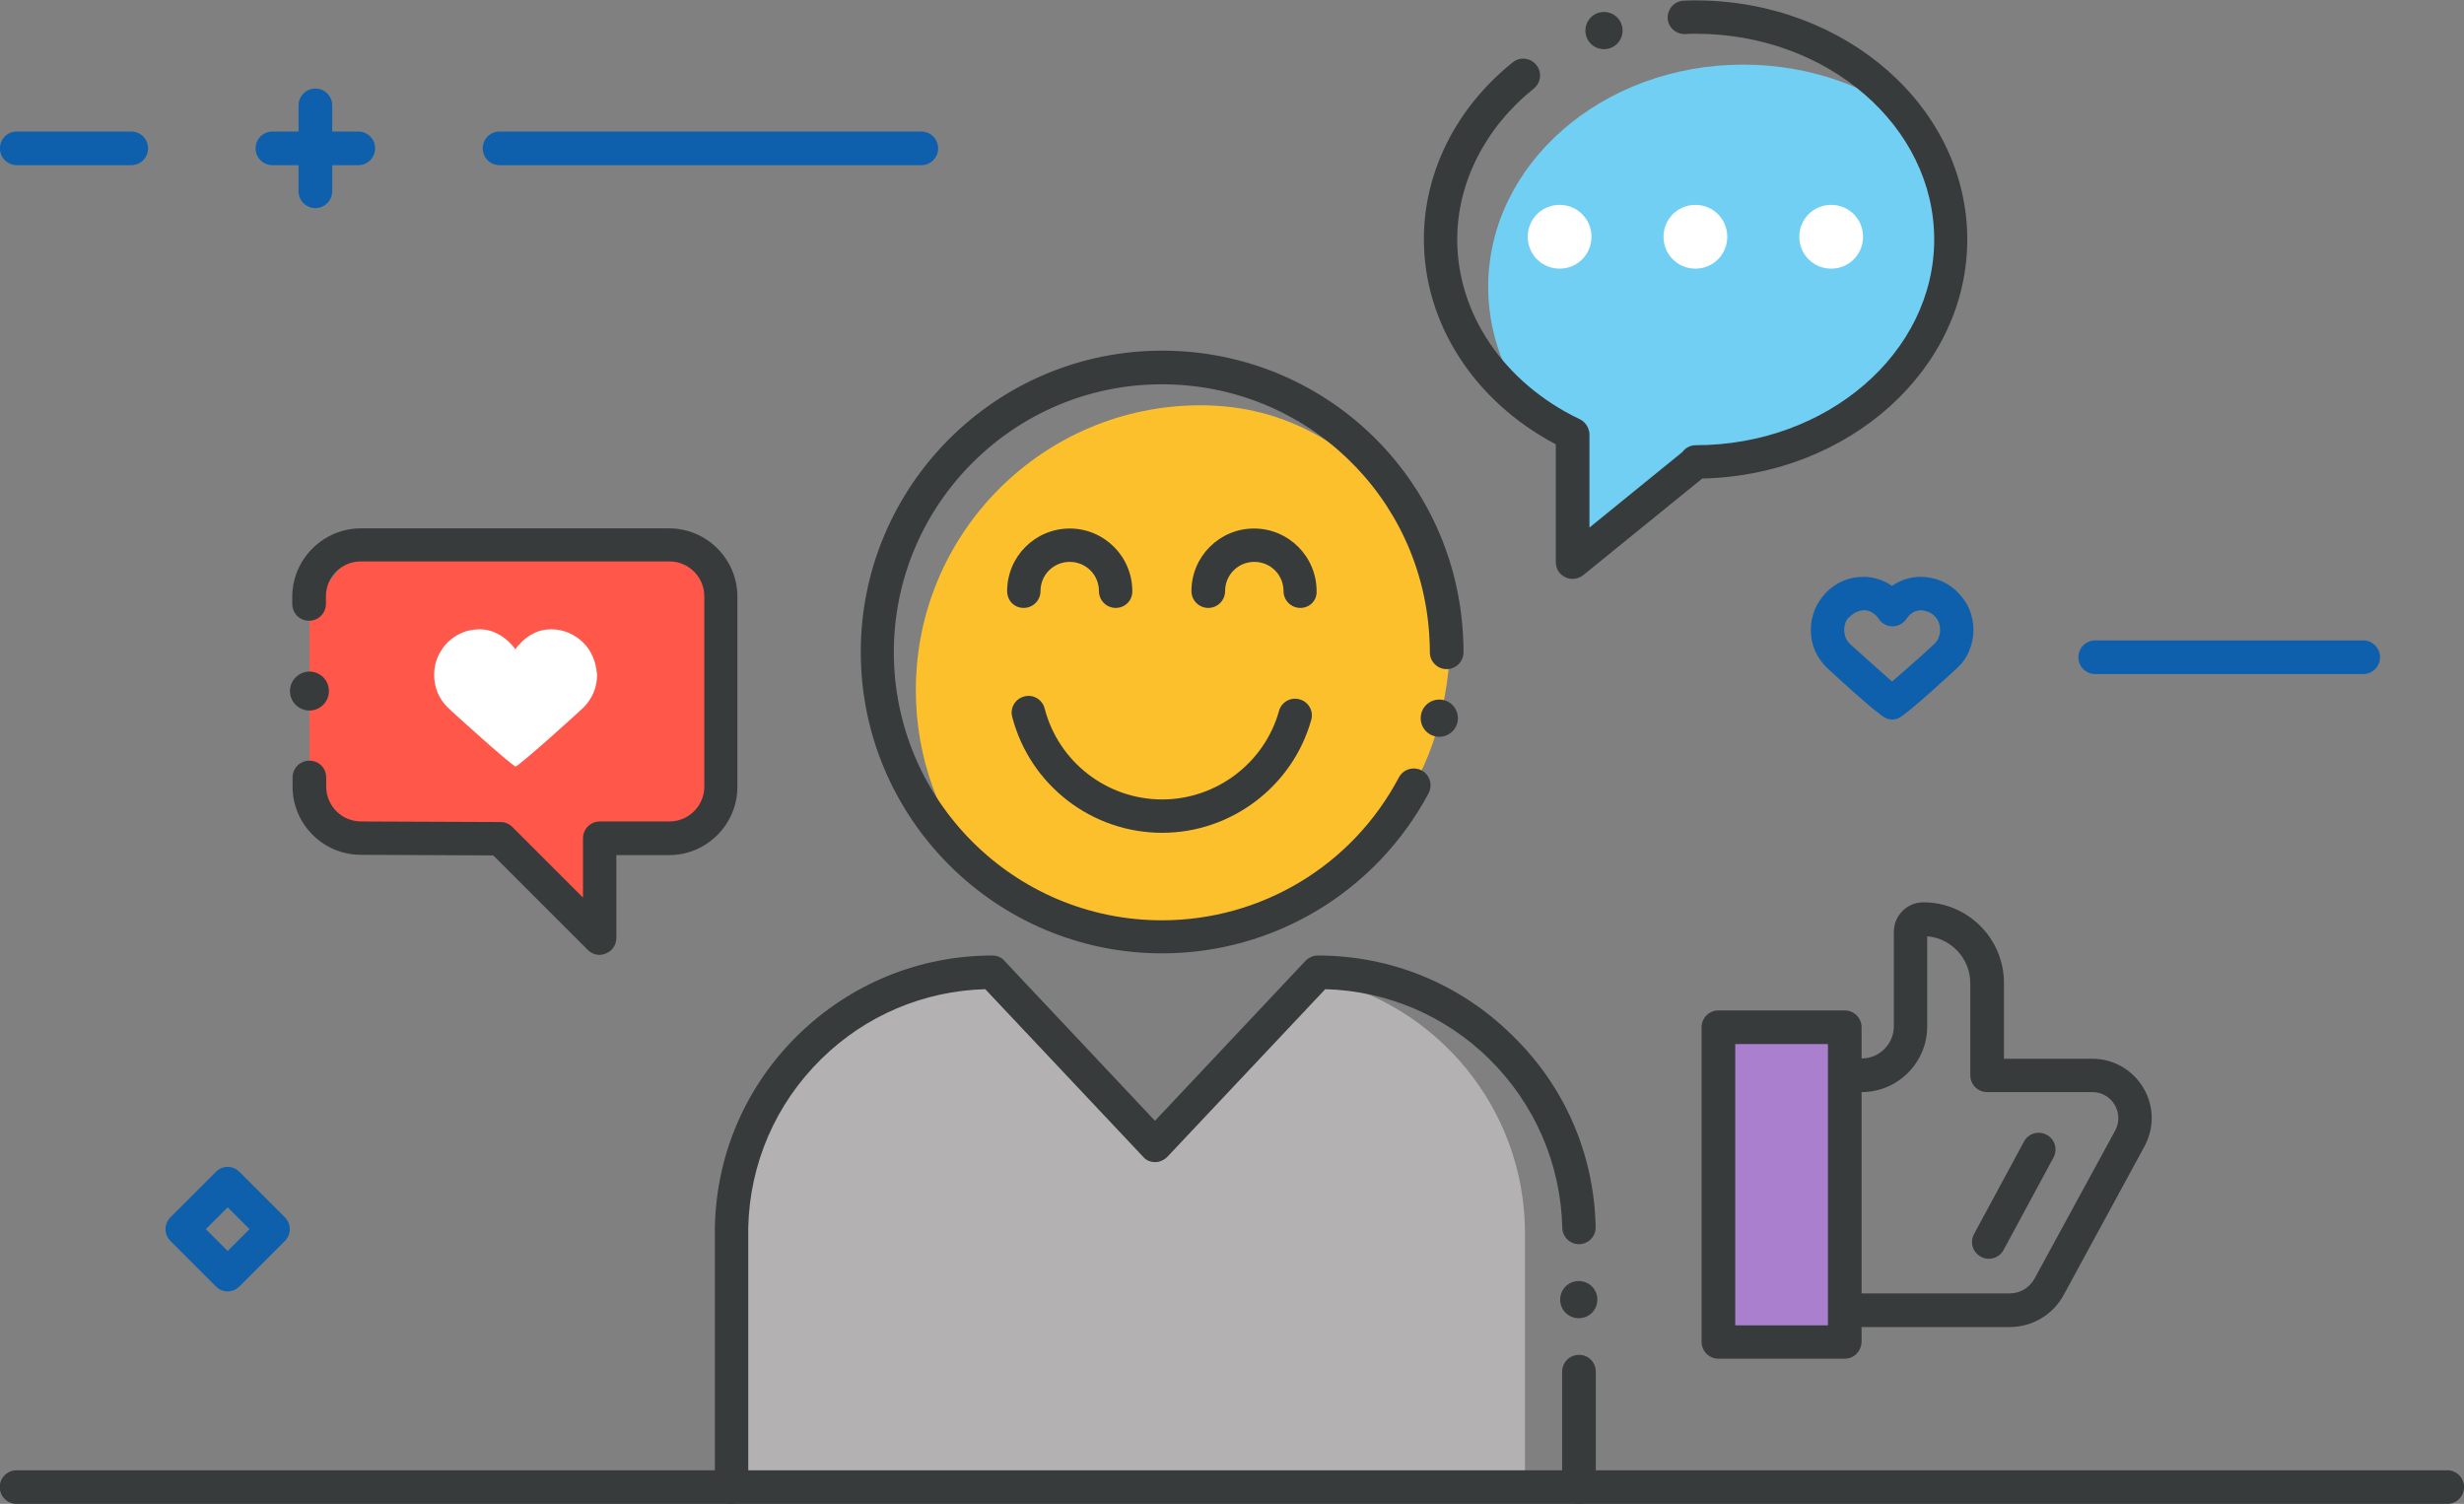 <svg xmlns="http://www.w3.org/2000/svg" xmlns:xlink="http://www.w3.org/1999/xlink" viewBox="216 78.1 1043.5 636.9">
  <rect x="216" y="78.1" width="1043.5" height="636.9" fill="#808080" stroke="none"/>
  <g transform="matrix(1.25 0 0 -1.25 0 636.89)">
    <defs>
      <path id="a" d="M68.5-126.2H1112v636.9H68.5z"/>
    </defs>
    <clipPath id="b">
      <use xlink:href="#a" overflow="visible"/>
    </clipPath>
    <g clip-path="url(#b)">
      <path fill="#B3B1B1" d="M452.466 99.174c15.9 8.4 34.1 18.8 53.3 18.8l58.9-59 34 36.1 10.4 9.5c6.3 0 4.5 12.3 10.5 11 39.9-8.5 69.9-44 69.9-86.4v-86.1h-249.3l-19.4 3.3 1.8 32.8-1.8 19.9v17.3l1.8 30.8 16.5 35.9 13.4 16.1z"/>
      <path fill="#373B3C" d="M1001.925-62.5h-823.5c-3.1 0-5.7 2.5-5.7 5.7 0 3.1 2.5 5.7 5.7 5.7h823.5c3.1 0 5.7-2.5 5.7-5.7s-2.6-5.7-5.7-5.7"/>
      <path fill="#FF5749" d="M412.537 256.469l-115 5.8c-5 0-19.9-19.8-19.9-24.8v-69l63.9-3.2 31-30.5 3.4 28.2 27.9 2.1 12.8 11.7.4 59.1-4.5 20.6z"/>
      <path fill="#373B3C" d="M375.921 123.518c-1.5 0-2.9.6-4 1.7l-32 32-44.9.2c-12.7 0-23.1 10.4-23.1 23.1v3.1c0 3.1 2.5 5.7 5.7 5.7s5.7-2.5 5.7-5.7v-3.1c0-6.5 5.3-11.8 11.8-11.8l47.3-.2c1.5 0 2.9-.6 4-1.7l23.9-23.9v20.1c0 3.1 2.5 5.7 5.7 5.7h23.6c6.5 0 11.8 5.3 11.8 11.8v64.5c0 6.5-5.3 11.8-11.8 11.8h-104.6c-6.5 0-11.8-5.3-11.8-11.8v-2.6c0-3.1-2.5-5.7-5.7-5.7s-5.7 2.5-5.7 5.7v2.6c.1 12.6 10.5 23 23.2 23h104.5c12.7 0 23.1-10.4 23.1-23.1v-64.5c0-12.7-10.4-23.1-23.1-23.1h-17.9v-28.1c0-2.3-1.4-4.4-3.5-5.2-.7-.3-1.5-.5-2.2-.5"/>
      <path fill="#FFF" d="M373.69 224.422c-.8 1.9-1.9 3.5-3.3 4.9-1.4 1.4-3.1 2.5-4.9 3.3-1.9.8-3.9 1.2-6.1 1.2-2.1 0-4.2-.5-6-1.5-1.9-.9-3.5-2.3-4.9-3.9-.4-.4-.8-.9-1.1-1.4-.3.5-.7 1-1.1 1.4-1.4 1.6-3.1 3-4.9 3.9-1.9 1-3.9 1.5-6.1 1.5-2.1 0-4.2-.4-6-1.2-1.9-.8-3.5-1.9-4.9-3.3-1.4-1.4-2.5-3.1-3.3-4.9-.8-1.9-1.2-3.9-1.2-6s.4-4.2 1.2-6.1c.8-1.9 1.9-3.5 3.3-4.9 1.4-1.4 21.2-19.3 23.1-20.1 1.9.8 21.7 18.7 23.1 20.1 1.4 1.4 2.5 3.1 3.3 4.9.8 1.9 1.2 3.9 1.2 6.1-.2 2.1-.6 4.2-1.4 6"/>
      <path fill="#373B3C" d="M284.235 212.904c0-3.7-3-6.6-6.6-6.6-3.7 0-6.6 3-6.6 6.6s3 6.6 6.6 6.6c3.6 0 6.6-2.9 6.6-6.6M707.752-62.5c-3.1 0-5.7 2.5-5.7 5.7v39.1c0 3.1 2.5 5.7 5.7 5.7s5.7-2.5 5.7-5.7v-39.1c0-3.2-2.6-5.7-5.7-5.7m-287.05 0c-3.1 0-5.7 2.5-5.7 5.7v88.1c.5 24.7 10.5 47.8 28.2 65.1 17.7 17.3 41.1 26.9 65.8 26.9 1.6 0 3.1-.6 4.1-1.8l51-54.2 51 54.2c1.1 1.1 2.6 1.8 4.1 1.8 24.8 0 48.1-9.5 65.8-26.9 17.9-17.3 27.9-40.4 28.4-65.1.1-3.1-2.4-5.7-5.5-5.8-3.1-.1-5.7 2.4-5.8 5.5-.5 21.7-9.3 42-24.8 57.3-15 14.7-34.6 23-55.5 23.6l-53.5-56.8c-1.1-1.1-2.6-1.8-4.1-1.8-1.6 0-3.1.6-4.1 1.8l-53.5 56.8c-20.9-.6-40.5-8.9-55.5-23.6-15.5-15.2-24.3-35.5-24.8-57.2v-88c.1-3.1-2.5-5.6-5.6-5.6"/>
      <path fill="#FCC02D" d="M662.984 215.52c-3.5-24.1-11.9-39.2-26.9-56.2-17.7-20-29.5-29.6-58.3-29.6-29.9 0-54.9.7-72.6 22.1-13.9 16.7-22.1 38.1-22.1 61.4 0 53.3 43.2 96.5 96.5 96.5 29.4 0 51.1-14.3 68.8-35.1 14.2-16.9 18-35.5 14.6-59.1"/>
      <path fill="#373B3C" d="M566.531 124.031c-56.3 0-102.1 45.8-102.1 102.1s45.8 102.1 102.1 102.1c54.9 0 99.7-42.9 102-97.7.1-1.5.1-3 .1-4.5 0-3.1-2.5-5.7-5.7-5.7-3.1 0-5.7 2.5-5.7 5.7 0 1.3 0 2.7-.1 4-2.1 48.7-41.9 86.8-90.7 86.8-50.1 0-90.8-40.7-90.8-90.8 0-50.1 40.7-90.8 90.8-90.8 33.7 0 64.5 18.5 80.3 48.4 1.5 2.8 4.9 3.8 7.7 2.4 2.8-1.5 3.8-4.9 2.4-7.7-17.8-33.4-52.4-54.3-90.3-54.3"/>
      <path fill="#373B3C" d="M550.821 241.066c-3.1 0-5.7 2.5-5.7 5.7 0 5.5-4.4 9.9-9.9 9.9s-9.9-4.4-9.9-9.9c0-3.1-2.5-5.7-5.7-5.7s-5.6 2.5-5.6 5.7c0 11.7 9.5 21.2 21.2 21.2s21.2-9.5 21.2-21.2c.1-3.2-2.5-5.7-5.6-5.7m62.54 0c-3.1 0-5.7 2.5-5.7 5.7 0 5.5-4.4 9.9-9.9 9.9s-9.9-4.4-9.9-9.9c0-3.1-2.5-5.7-5.7-5.7-3.1 0-5.7 2.5-5.7 5.7 0 11.7 9.5 21.2 21.2 21.2s21.2-9.5 21.2-21.2c.2-3.2-2.4-5.7-5.5-5.7m-46.829-76.191c-23.9 0-44.8 16.2-50.8 39.3-.8 3 1 6.1 4.1 6.9 3 .8 6.1-1 6.9-4.1 4.7-18.1 21.1-30.8 39.8-30.8 18.4 0 34.7 12.4 39.6 30 .8 3 4 4.8 7 3.9 3-.8 4.8-4 3.9-7-6.3-22.4-27-38.2-50.5-38.2"/>
      <path fill="#0F60AC" d="M484.938 391.071h-142.9c-3.1 0-5.7 2.5-5.7 5.7 0 3.1 2.5 5.7 5.7 5.7h142.9c3.1 0 5.7-2.5 5.7-5.7s-2.6-5.7-5.7-5.7m-190.743 0h-29.1c-3.1 0-5.7 2.5-5.7 5.7 0 3.1 2.5 5.7 5.7 5.7h29.1c3.1 0 5.7-2.5 5.7-5.7s-2.6-5.7-5.7-5.7"/>
      <path fill="#0F60AC" d="M279.652 376.528c-3.1 0-5.7 2.5-5.7 5.7v29.1c0 3.1 2.5 5.7 5.7 5.7s5.7-2.5 5.7-5.7v-29.1c0-3.2-2.6-5.7-5.7-5.7m-62.375 14.543h-38.8c-3.1 0-5.7 2.5-5.7 5.7 0 3.1 2.5 5.7 5.7 5.7h38.8c3.1 0 5.7-2.5 5.7-5.7s-2.6-5.7-5.7-5.7m580.834-154.848c-.3-.8-.5-1.7-.5-2.6 0-.9.2-1.8.5-2.6s.8-1.5 1.4-2.1c1.2-1.1 9.6-8.7 14.3-12.8 4.7 4 13.2 11.6 14.4 12.8.6.6 1.1 1.3 1.4 2.1.3.8.5 1.7.5 2.6 0 .9-.2 1.8-.5 2.6s-.8 1.5-1.4 2.1c-.6.6-1.3 1.1-2.1 1.4-1.5.6-3.2.8-4.8 0-.8-.4-1.6-1-2.2-1.8-.2-.2-.3-.4-.5-.7-1.1-1.5-2.8-2.4-4.6-2.4-1.8 0-3.6.9-4.6 2.4-.2.3-.4.5-.5.7-.7.8-1.4 1.4-2.2 1.8-1.6.8-3.3.7-4.8 0-.8-.3-1.5-.8-2.1-1.4-.9-.6-1.4-1.3-1.7-2.1m18.6-22.4zm-2.8-10.6c-.8 0-1.5.2-2.2.5-3 1.3-19.9 17-20.1 17.2-1.7 1.7-3 3.6-3.9 5.7-1 2.3-1.4 4.6-1.4 7 0 2.4.5 4.8 1.4 7 .9 2.1 2.2 4 3.8 5.7 1.7 1.7 3.6 3 5.7 3.9 4.6 1.9 9.8 1.9 14.4-.4.8-.4 1.5-.8 2.2-1.3.7.5 1.5 1 2.2 1.3 4.6 2.3 9.8 2.3 14.4.4 2.1-.9 4.1-2.2 5.7-3.9 1.7-1.7 3-3.6 3.9-5.7.9-2.2 1.4-4.6 1.4-7 0-2.4-.5-4.8-1.4-7-.9-2.2-2.2-4.1-3.9-5.7-.2-.2-17.1-15.9-20.1-17.2-.6-.3-1.4-.5-2.1-.5m159.543 15.435h-90.8c-3.1 0-5.7 2.5-5.7 5.7 0 3.1 2.5 5.7 5.7 5.7h90.8c3.1 0 5.7-2.5 5.7-5.7s-2.6-5.7-5.7-5.7"/>
      <path fill="#AA80CE" d="M793.7-7.6h-34.5V99h34.5V-7.6z"/>
      <path fill="#373B3C" d="M760.7-2h31.4v95.3h-31.4V-2zm37.1-11.3H755c-3.1 0-5.7 2.5-5.7 5.7V99c0 3.1 2.5 5.7 5.7 5.7h42.8c3.1 0 5.7-2.5 5.7-5.7V-7.6c-.1-3.2-2.6-5.7-5.7-5.7"/>
      <path fill="#373B3C" d="M853.734-2.578h-50.1c-3.1 0-5.7 2.5-5.7 5.7s2.5 5.7 5.7 5.7h50.1c3.5 0 6.6 1.9 8.3 4.9l27.4 50.3c1.5 2.8 1.4 6-.2 8.7-1.6 2.7-4.4 4.3-7.6 4.3h-35.6c-3.1 0-5.7 2.5-5.7 5.7v31.2c0 8.3-6.4 15.2-14.6 15.9v-30.6c0-12.2-10-22.2-22.2-22.2-3.1 0-5.7 2.5-5.7 5.7s2.5 5.7 5.7 5.7c6 0 10.9 4.9 10.9 10.9v32c0 5.5 4.5 10 10 10 15 0 27.3-12.2 27.3-27.3v-25.7h29.9c7.2 0 13.6-3.7 17.3-9.8 3.7-6.2 3.8-13.6.4-19.9l-27.4-50.4c-3.6-6.6-10.6-10.8-18.2-10.8"/>
      <path fill="#373B3C" d="M846.614 20.549c-.9 0-1.8.2-2.7.7-2.8 1.5-3.8 4.9-2.3 7.7l16.9 31.3c1.5 2.8 4.9 3.8 7.7 2.3s3.8-4.9 2.3-7.7l-16.9-31.3c-1-1.9-3-3-5-3"/>
      <path fill="#71CFF4" d="M750.3 293.634c47.7 0 80.6 20.8 80.6 62.4 0 21.7 8.5 34.9-8.3 48.7-15.5 12.6-36.3 20.4-59.2 20.4-47.7 0-86.4-33.7-86.4-75.3 0-14 4.4-27.2 12.1-38.4 3.9-5.8 8.7-11 14.2-15.7 5.5-4.6-1.2-11.1 5.5-14.4l-1.2-7.2-2.1-17.6 28.4 23.1 16.4 14z"/>
      <path fill="#373B3C" d="M705.504 250.897c-.8 0-1.7.2-2.4.6-2 .9-3.2 2.9-3.2 5.1v39.9c-27.7 14.6-44.7 41-44.7 69.5 0 22.8 11 44.6 30.1 59.9 2.4 2 6 1.6 8-.9 2-2.4 1.6-6-.9-8-16.4-13.2-25.9-31.8-25.9-51.1 0-25.2 15.8-48.5 41.3-60.8 1.7-.7 3-2.3 3.4-4.3.1-.3.1-.7.1-1v-31.5l31.5 25.6c1 1.4 2.7 2.3 4.5 2.3 44.5 0 80.8 31.3 80.8 69.7s-36.2 69.7-80.8 69.7c-1.2 0-2.4 0-3.6-.1-3.1-.1-5.8 2.3-5.9 5.4-.1 3.1 2.3 5.8 5.4 5.9 1.3.1 2.7.1 4 .1 50.8 0 92.1-36.3 92.1-81 0-44-40.1-79.9-89.8-81l-40.4-32.8c-1.1-.8-2.3-1.2-3.6-1.2"/>
      <path fill="#FFF" d="M711.994 366.817c0-6-4.8-10.8-10.8-10.8-6 0-10.8 4.8-10.8 10.8s4.8 10.8 10.8 10.8c6 0 10.8-4.8 10.8-10.8m46.004 0c0-6-4.8-10.8-10.8-10.8-6 0-10.8 4.8-10.8 10.8s4.8 10.8 10.8 10.8c6 0 10.8-4.8 10.8-10.8m46.004 0c0-6-4.8-10.8-10.8-10.8-6 0-10.8 4.8-10.8 10.8s4.8 10.8 10.8 10.8c6 0 10.8-4.8 10.8-10.8"/>
      <path fill="#373B3C" d="M722.533 436.672c0-3.5-2.8-6.3-6.3-6.3s-6.3 2.8-6.3 6.3 2.8 6.3 6.3 6.3 6.3-2.8 6.3-6.3"/>
      <path fill="#0F60AC" d="M242.532 30.594l7.4-7.4 7.4 7.4-7.4 7.4-7.4-7.4zm7.4-21.1c-1.5 0-2.9.6-4 1.7l-15.4 15.4c-2.2 2.2-2.2 5.8 0 8l15.4 15.4c1.1 1.1 2.5 1.7 4 1.7s2.9-.6 4-1.7l15.4-15.4c2.2-2.2 2.2-5.8 0-8l-15.4-15.4c-1.1-1.1-2.5-1.7-4-1.7"/>
      <path fill="#373B3C" d="M713.981 6.712c0-3.5-2.8-6.3-6.3-6.3s-6.3 2.8-6.3 6.3 2.8 6.3 6.3 6.3 6.3-2.8 6.3-6.3m-47.25 197c0-3.5-2.8-6.3-6.3-6.3s-6.3 2.8-6.3 6.3 2.8 6.3 6.3 6.3 6.3-2.8 6.3-6.3"/>
    </g>
  </g>
</svg>
